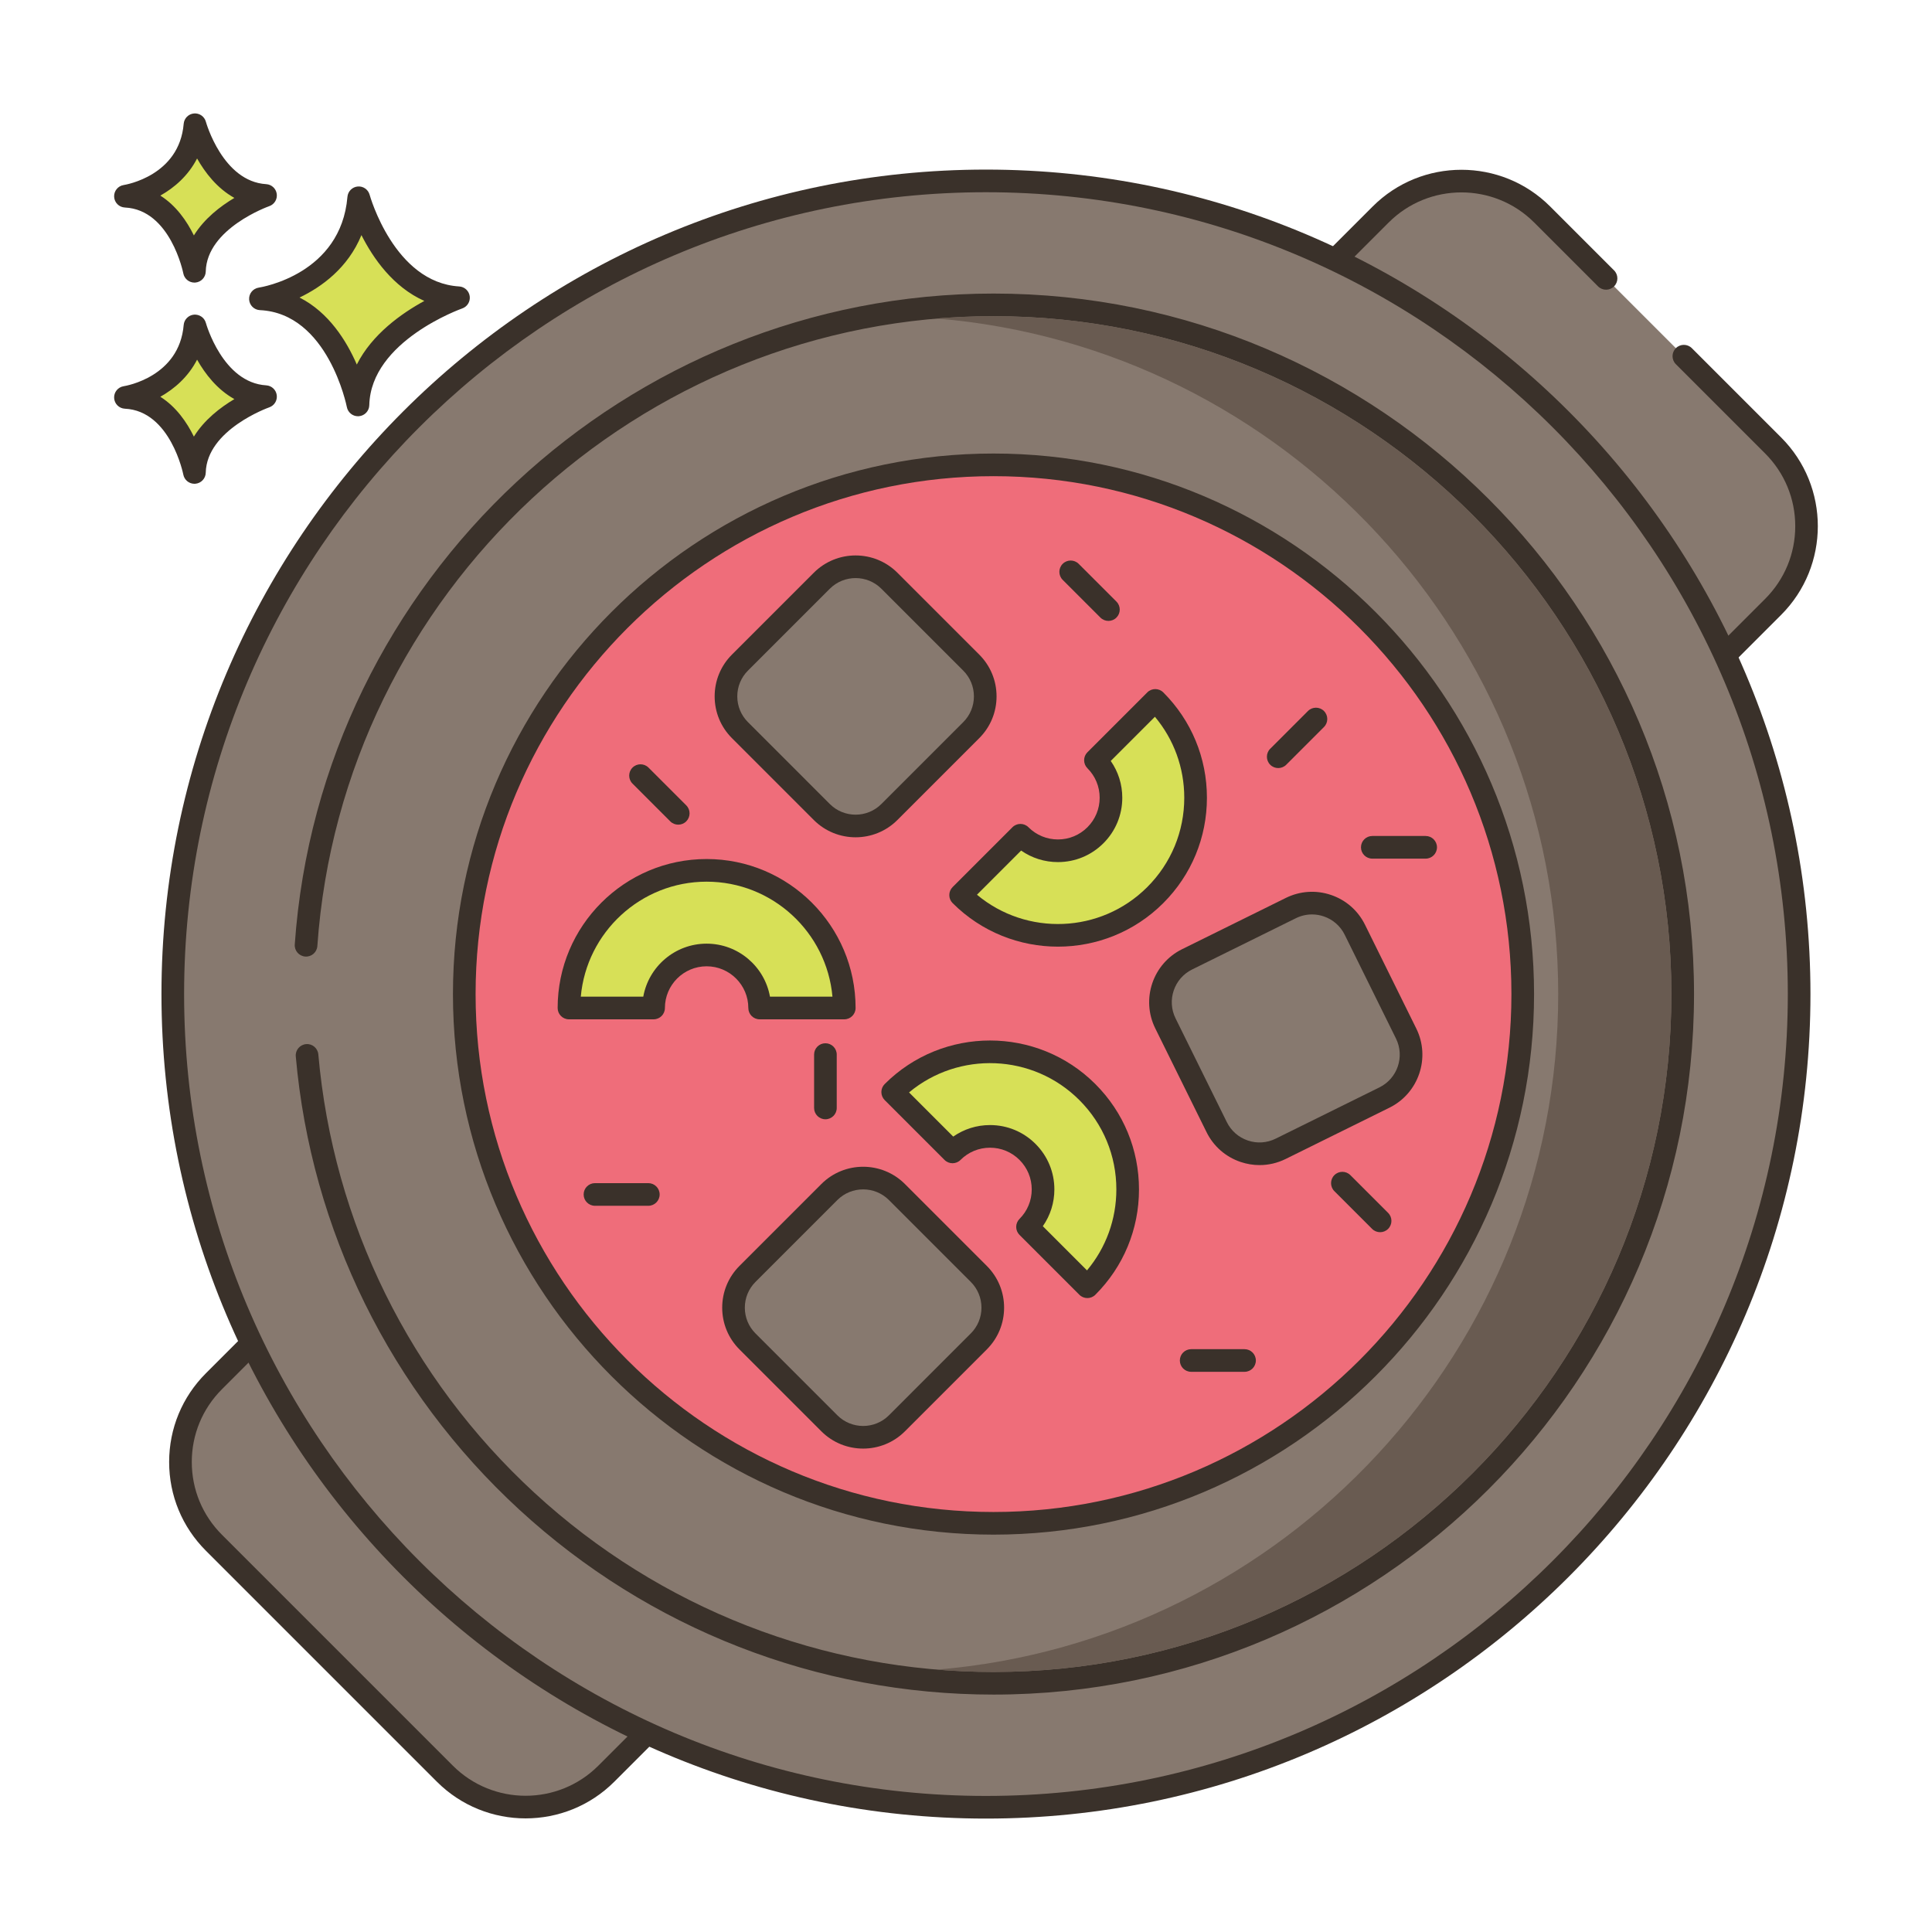 <svg id="Layer_1" enable-background="new 0 0 256 256" height="512" viewBox="0 0 256 256" width="512" xmlns="http://www.w3.org/2000/svg"><g><g><g><path d="m234.948 59.023-11.828-11.828-10.309-10.31-8.468-8.468c-5.907-5.907-15.485-5.907-21.393 0l-154.607 154.608c-5.907 5.907-5.907 15.485 0 21.392l30.605 30.605c5.907 5.907 15.485 5.907 21.393 0l154.607-154.606c5.907-5.908 5.907-15.486 0-21.393z" fill="#87796f"/></g></g><g><g><path d="m236.009 57.963-11.828-11.828c-.586-.586-1.535-.586-2.121 0s-.586 1.535 0 2.121l11.828 11.828c2.574 2.574 3.991 5.996 3.991 9.636s-1.417 7.062-3.991 9.636l-154.608 154.607c-5.314 5.313-13.959 5.313-19.272 0l-30.605-30.605c-2.574-2.574-3.991-5.996-3.991-9.636s1.417-7.061 3.991-9.636l154.608-154.607c5.313-5.313 13.958-5.313 19.271 0l8.468 8.468c.586.586 1.535.586 2.121 0s.586-1.535 0-2.121l-8.468-8.468c-6.482-6.482-17.031-6.482-23.514 0l-154.607 154.607c-3.141 3.141-4.87 7.316-4.87 11.757s1.729 8.616 4.87 11.757l30.605 30.605c3.241 3.241 7.499 4.862 11.757 4.862 4.257 0 8.516-1.621 11.757-4.862l154.608-154.607c6.483-6.483 6.483-17.032 0-23.514z" fill="#3a312a"/></g></g><g><g><circle cx="130.645" cy="131.721" fill="#87796f" r="107.75"/></g></g><g><g><path d="m130.645 22.471c-60.241 0-109.25 49.01-109.25 109.25s49.009 109.25 109.25 109.25 109.25-49.01 109.25-109.25-49.009-109.25-109.25-109.25zm0 215.5c-58.586 0-106.25-47.663-106.25-106.25s47.664-106.25 106.25-106.25 106.25 47.663 106.25 106.25-47.663 106.25-106.25 106.25z" fill="#3a312a"/></g></g><g><g><path d="m131.645 40.399c-48.26 0-87.772 37.437-91.091 84.853l.133 14.596c4.113 46.628 43.262 83.195 90.958 83.195 50.436 0 91.322-40.886 91.322-91.322s-40.886-91.322-91.322-91.322z" fill="#87796f"/></g></g><g><g><path d="m131.645 38.898c-48.533 0-89.202 37.885-92.587 86.249-.058.826.565 1.543 1.392 1.601.827.063 1.543-.565 1.601-1.392 3.275-46.799 42.63-83.458 89.594-83.458 49.528 0 89.822 40.294 89.822 89.822 0 49.527-40.294 89.821-89.822 89.821-22.598 0-44.192-8.422-60.807-23.715-16.515-15.202-26.692-35.84-28.657-58.111-.073-.826-.802-1.44-1.626-1.362-.825.072-1.435.801-1.362 1.626 2.03 23.018 12.547 44.346 29.614 60.055 17.17 15.804 39.486 24.508 62.838 24.508 51.182 0 92.822-41.64 92.822-92.821 0-51.183-41.639-92.823-92.822-92.823z" fill="#3a312a"/></g></g><g><g><path d="m47.532 26.206c-.974 11.564-13.024 13.39-13.024 13.39 10.347.487 12.925 14.059 12.925 14.059.221-9.677 13.321-14.202 13.321-14.202-9.813-.587-13.222-13.247-13.222-13.247z" fill="#d7e057"/></g></g><g><g><path d="m60.844 37.956c-8.605-.516-11.832-12.025-11.864-12.141-.191-.703-.859-1.174-1.583-1.102-.725.066-1.298.642-1.359 1.367-.86 10.216-11.313 11.964-11.755 12.032-.763.116-1.313.791-1.273 1.561.04.771.657 1.385 1.427 1.421 9.028.426 11.499 12.719 11.523 12.844.137.711.759 1.217 1.472 1.217.042 0 .084-.002.126-.005.764-.064 1.357-.693 1.375-1.46.195-8.509 12.192-12.777 12.313-12.819.675-.234 1.092-.914.994-1.622-.098-.709-.682-1.25-1.396-1.293zm-13.566 10.346c-1.356-3.131-3.709-6.908-7.587-8.877 2.931-1.404 6.409-3.913 8.202-8.273 1.551 3.071 4.2 6.881 8.334 8.723-3.007 1.64-6.922 4.405-8.949 8.427z" fill="#3a312a"/></g></g><g><g><path d="m25.834 43.187c-.689 8.179-9.213 9.471-9.213 9.471 7.318.344 9.142 9.944 9.142 9.944.156-6.844 9.422-10.045 9.422-10.045-6.94-.416-9.351-9.37-9.351-9.37z" fill="#d7e057"/></g></g><g><g><path d="m35.275 51.06c-5.766-.346-7.972-8.187-7.994-8.266-.19-.702-.854-1.16-1.582-1.101-.726.065-1.299.643-1.36 1.368-.579 6.871-7.646 8.066-7.942 8.113-.763.116-1.313.791-1.274 1.561.04.771.657 1.385 1.427 1.421 6.035.284 7.724 8.645 7.739 8.727.135.713.759 1.22 1.472 1.22.042 0 .083-.002.125-.005.765-.063 1.358-.693 1.376-1.461.13-5.708 8.331-8.633 8.412-8.661.676-.234 1.094-.913.996-1.622-.096-.71-.68-1.251-1.395-1.294zm-9.584 6.794c-.924-1.886-2.34-3.947-4.447-5.28 1.855-1.041 3.697-2.63 4.871-4.917 1.057 1.874 2.654 3.955 4.941 5.225-1.85 1.1-3.989 2.74-5.365 4.972z" fill="#3a312a"/></g></g><g><g><path d="m25.834 16.529c-.689 8.18-9.213 9.471-9.213 9.471 7.318.344 9.142 9.944 9.142 9.944.156-6.844 9.422-10.045 9.422-10.045-6.94-.416-9.351-9.37-9.351-9.37z" fill="#d7e057"/></g></g><g><g><path d="m35.275 24.402c-5.766-.346-7.972-8.187-7.994-8.266-.19-.701-.854-1.169-1.582-1.101-.726.065-1.299.642-1.36 1.368-.579 6.871-7.646 8.066-7.942 8.113-.763.116-1.313.791-1.274 1.561.04.771.657 1.385 1.427 1.421 6.035.284 7.724 8.645 7.739 8.727.135.713.759 1.22 1.473 1.22.041 0 .083-.002.125-.005.765-.063 1.358-.693 1.376-1.461.13-5.709 8.331-8.633 8.412-8.661.676-.233 1.094-.913.996-1.622-.097-.71-.681-1.251-1.396-1.294zm-9.584 6.794c-.924-1.885-2.34-3.947-4.447-5.279 1.855-1.041 3.697-2.63 4.871-4.917 1.057 1.874 2.654 3.955 4.941 5.225-1.85 1.1-3.989 2.739-5.365 4.971z" fill="#3a312a"/></g></g><g><g><ellipse cx="131.645" cy="131.721" fill="#ef6d7a" rx="70.126" ry="70.126" transform="matrix(.997 -.083 .083 .997 -10.532 11.445)"/></g></g><g><g><path d="m131.645 60.095c-39.495 0-71.626 32.131-71.626 71.626s32.131 71.626 71.626 71.626 71.626-32.131 71.626-71.626-32.131-71.626-71.626-71.626zm0 140.252c-37.84 0-68.626-30.785-68.626-68.626s30.786-68.626 68.626-68.626 68.626 30.785 68.626 68.626-30.785 68.626-68.626 68.626z" fill="#3a312a"/></g></g><g><g><path d="m186.32 136.948-6.794-13.752c-1.549-3.134-5.345-4.42-8.48-2.871l-13.751 6.795c-3.135 1.549-4.42 5.346-2.872 8.48l6.794 13.752c1.549 3.134 5.346 4.42 8.48 2.872l13.751-6.794c3.135-1.551 4.421-5.347 2.872-8.482z" fill="#87796f"/></g></g><g><g><path d="m187.665 136.284-6.795-13.752c-.926-1.876-2.527-3.278-4.509-3.948-1.981-.672-4.105-.528-5.98.396l-13.751 6.794c-3.871 1.912-5.464 6.618-3.552 10.489l6.795 13.751c.926 1.876 2.528 3.278 4.509 3.949.824.279 1.673.418 2.519.418 1.186 0 2.366-.273 3.461-.814l13.752-6.795c3.87-1.912 5.464-6.618 3.551-10.488zm-4.881 7.799-13.752 6.795c-1.157.572-2.468.659-3.689.244-1.222-.414-2.21-1.279-2.782-2.436l-6.795-13.751c-1.18-2.389-.197-5.292 2.191-6.472l13.752-6.794c.676-.334 1.404-.502 2.136-.502.521 0 1.045.085 1.554.257 1.222.414 2.21 1.279 2.781 2.436l6.795 13.752c1.18 2.389.197 5.291-2.191 6.471z" fill="#3a312a"/></g></g><g><g><path d="m128.694 87.797-10.846-10.846c-2.472-2.472-6.481-2.472-8.953 0l-10.846 10.846c-2.472 2.472-2.472 6.481 0 8.953l10.846 10.846c2.472 2.472 6.481 2.472 8.953 0l10.846-10.846c2.472-2.472 2.472-6.48 0-8.953z" fill="#87796f"/></g></g><g><g><path d="m129.754 86.736-10.846-10.846c-3.052-3.052-8.02-3.054-11.074 0l-10.846 10.846c-1.479 1.479-2.293 3.445-2.293 5.537s.814 4.059 2.293 5.537l10.846 10.847c1.526 1.526 3.531 2.289 5.537 2.289s4.011-.763 5.538-2.29l10.846-10.846c1.479-1.479 2.294-3.445 2.294-5.537s-.816-4.057-2.295-5.537zm-2.121 8.953-10.846 10.846c-1.883 1.885-4.948 1.886-6.832.001l-10.846-10.847c-.912-.912-1.415-2.125-1.415-3.416 0-1.29.502-2.504 1.415-3.416l10.846-10.846c.942-.941 2.179-1.412 3.416-1.412s2.474.471 3.416 1.412l10.846 10.846c.912.912 1.415 2.126 1.415 3.416 0 1.291-.503 2.504-1.415 3.416z" fill="#3a312a"/></g></g><g><g><path d="m129.694 168.797-10.846-10.846c-2.472-2.472-6.481-2.472-8.953 0l-10.846 10.846c-2.472 2.472-2.472 6.481 0 8.953l10.846 10.846c2.472 2.472 6.481 2.472 8.953 0l10.846-10.846c2.472-2.472 2.472-6.48 0-8.953z" fill="#87796f"/></g></g><g><g><path d="m130.754 167.736-10.846-10.846c-3.054-3.053-8.022-3.052-11.074 0l-10.846 10.846c-1.479 1.48-2.293 3.445-2.293 5.537s.814 4.059 2.293 5.537l10.846 10.846c1.526 1.527 3.532 2.291 5.538 2.29 2.004 0 4.01-.763 5.536-2.289l10.846-10.847c1.479-1.479 2.294-3.445 2.294-5.537 0-2.091-.815-4.057-2.294-5.537zm-2.121 8.953-10.846 10.847c-1.884 1.883-4.948 1.882-6.832-.001l-10.846-10.846c-.912-.912-1.415-2.125-1.415-3.416 0-1.29.502-2.504 1.415-3.416l10.846-10.846c.942-.941 2.178-1.412 3.416-1.412 1.237 0 2.474.471 3.416 1.412l10.846 10.846c.912.912 1.415 2.126 1.415 3.416 0 1.291-.503 2.504-1.415 3.416z" fill="#3a312a"/></g></g><g><g><path d="m175.432 94.213c-.586-.586-1.535-.586-2.121 0l-5 5c-.586.586-.586 1.535 0 2.121.293.293.677.439 1.061.439s.768-.146 1.06-.439l5-5c.586-.586.586-1.535 0-2.121z" fill="#3a312a"/></g></g><g><g><path d="m90.932 106.713-5-5c-.586-.586-1.535-.586-2.121 0s-.586 1.535 0 2.121l5 5c.293.293.677.439 1.061.439s.768-.146 1.061-.439c.585-.586.585-1.535-.001-2.121z" fill="#3a312a"/></g></g><g><g><path d="m164.907 178.773h-7.071c-.829 0-1.5.672-1.5 1.5s.671 1.5 1.5 1.5h7.071c.829 0 1.5-.672 1.5-1.5s-.672-1.5-1.5-1.5z" fill="#3a312a"/></g></g><g><g><path d="m85.907 156.773h-7.071c-.829 0-1.5.672-1.5 1.5s.671 1.5 1.5 1.5h7.071c.829 0 1.5-.672 1.5-1.5s-.672-1.5-1.5-1.5z" fill="#3a312a"/></g></g><g><g><path d="m183.932 160.713-5-5c-.586-.586-1.535-.586-2.121 0s-.586 1.535 0 2.121l5 5c.293.293.677.439 1.061.439s.768-.146 1.06-.439c.586-.586.586-1.535 0-2.121z" fill="#3a312a"/></g></g><g><g><path d="m109.372 138.238c-.829 0-1.5.672-1.5 1.5v7.071c0 .828.671 1.5 1.5 1.5s1.5-.672 1.5-1.5v-7.071c0-.828-.672-1.5-1.5-1.5z" fill="#3a312a"/></g></g><g><g><path d="m188.907 110.773h-7.071c-.829 0-1.5.672-1.5 1.5s.671 1.5 1.5 1.5h7.071c.829 0 1.5-.672 1.5-1.5s-.672-1.5-1.5-1.5z" fill="#3a312a"/></g></g><g><g><path d="m147.932 79.713-5-5c-.586-.586-1.535-.586-2.121 0s-.586 1.535 0 2.121l5 5c.293.293.677.439 1.061.439s.768-.146 1.061-.439c.585-.586.585-1.535-.001-2.121z" fill="#3a312a"/></g></g><g><g><path d="m93.632 115.326c-10.074 0-18.24 8.166-18.24 18.24h11.213c0-3.881 3.146-7.027 7.027-7.027s7.027 3.146 7.027 7.027h11.213c-.001-10.074-8.167-18.24-18.24-18.24z" fill="#d7e057"/></g></g><g><g><path d="m93.631 113.826c-10.885 0-19.74 8.855-19.74 19.739 0 .828.671 1.5 1.5 1.5h11.213c.829 0 1.5-.672 1.5-1.5 0-3.047 2.479-5.526 5.526-5.526s5.527 2.48 5.527 5.526c0 .828.671 1.5 1.5 1.5h11.213c.829 0 1.5-.672 1.5-1.5.002-10.883-8.854-19.739-19.739-19.739zm8.395 18.239c-.711-3.988-4.205-7.026-8.395-7.026s-7.684 3.038-8.394 7.026h-8.279c.761-8.53 7.948-15.239 16.673-15.239s15.913 6.709 16.674 15.239z" fill="#3a312a"/></g></g><g><g><path d="m144.08 144.705c-7.123-7.123-18.672-7.123-25.795 0l7.929 7.929c2.744-2.744 7.193-2.744 9.937 0 2.744 2.745 2.744 7.193 0 9.938l7.929 7.929c7.124-7.124 7.123-18.673 0-25.796z" fill="#d7e057"/></g></g><g><g><path d="m145.141 143.645c-7.697-7.697-20.22-7.697-27.916 0-.281.281-.439.663-.439 1.061 0 .397.158.779.439 1.061l7.929 7.929c.586.586 1.535.586 2.121 0 1.044-1.044 2.432-1.618 3.908-1.618 1.477 0 2.864.574 3.908 1.618s1.619 2.432 1.619 3.908c0 1.477-.575 2.864-1.619 3.908-.281.281-.439.663-.439 1.061 0 .397.158.779.439 1.061l7.929 7.929c.293.293.677.439 1.061.439s.768-.146 1.061-.439c3.729-3.729 5.782-8.686 5.782-13.958-.001-5.275-2.055-10.232-5.783-13.96zm-1.107 24.687-5.854-5.854c.994-1.42 1.53-3.106 1.53-4.876 0-2.277-.887-4.419-2.498-6.029-1.61-1.61-3.751-2.497-6.029-2.497-1.769 0-3.456.535-4.876 1.528l-5.853-5.853c6.571-5.493 16.396-5.155 22.566 1.014 3.162 3.162 4.903 7.365 4.903 11.837 0 3.968-1.371 7.725-3.889 10.73z" fill="#3a312a"/></g></g><g><g><path d="m153.08 92.808-7.929 7.929c2.744 2.744 2.744 7.193 0 9.937-2.745 2.744-7.193 2.744-9.937 0l-7.929 7.929c7.123 7.123 18.672 7.123 25.795 0 7.124-7.124 7.124-18.672 0-25.795z" fill="#d7e057"/></g></g><g><g><path d="m154.141 91.747c-.586-.586-1.535-.586-2.121 0l-7.929 7.929c-.281.281-.439.663-.439 1.061 0 .397.158.779.439 1.061 1.044 1.044 1.619 2.432 1.619 3.908 0 1.477-.575 2.864-1.619 3.908s-2.432 1.618-3.908 1.618-2.864-.574-3.908-1.618c-.586-.586-1.535-.586-2.121 0l-7.929 7.929c-.281.281-.439.663-.439 1.061 0 .397.158.779.439 1.061 3.848 3.849 8.903 5.772 13.958 5.772s10.11-1.924 13.958-5.772c3.729-3.729 5.782-8.686 5.782-13.958 0-5.274-2.054-10.231-5.782-13.96zm-2.122 25.795c-6.168 6.17-15.995 6.509-22.566 1.014l5.853-5.853c1.42.993 3.107 1.528 4.876 1.528 2.278 0 4.419-.887 6.029-2.497 1.611-1.61 2.498-3.752 2.498-6.029 0-1.77-.536-3.456-1.53-4.876l5.854-5.854c2.518 3.005 3.889 6.762 3.889 10.729.001 4.473-1.741 8.676-4.903 11.838z" fill="#3a312a"/></g></g><g><g><path d="m131.641 41.894c-2.53 0-5.03.1-7.5.31 46.04 3.83 82.33 42.52 82.33 89.52 0 46.99-36.29 85.69-82.33 89.51 2.47.21 4.97.31 7.5.31 49.53 0 89.83-40.3 89.83-89.82 0-49.53-40.3-89.83-89.83-89.83z" fill="#695b51"/></g></g></g></svg>